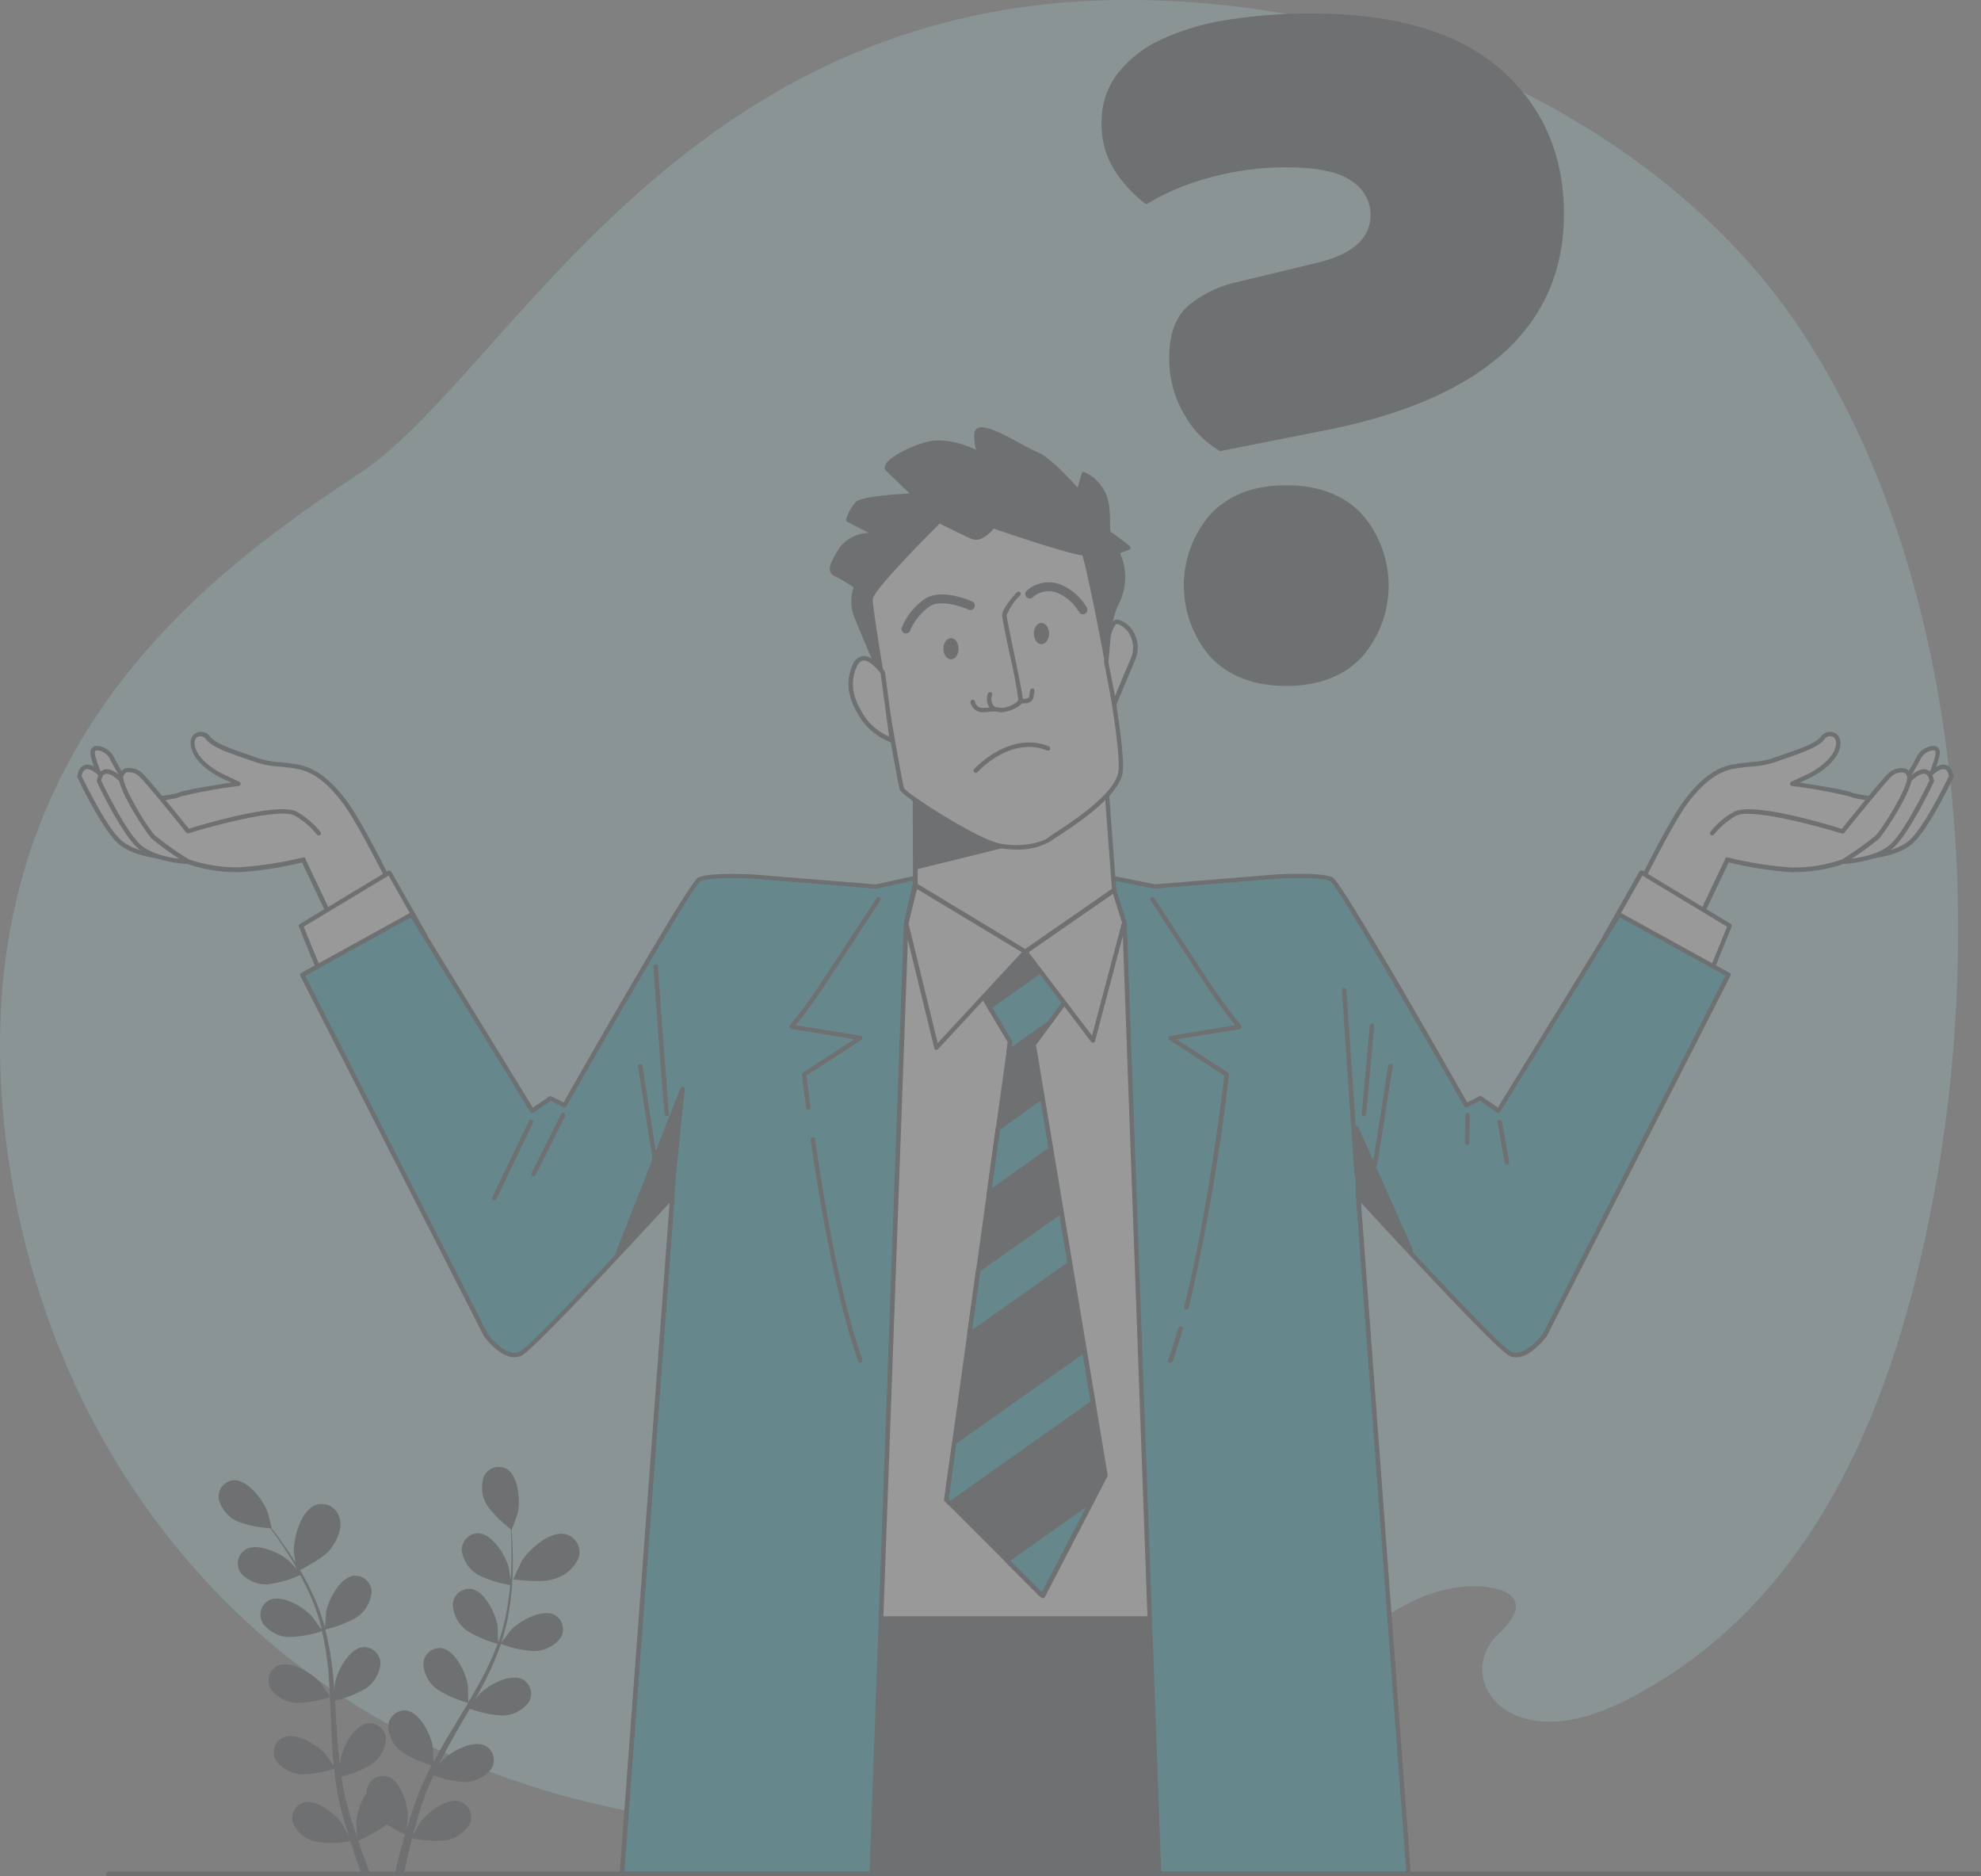 <svg xmlns="http://www.w3.org/2000/svg" width="264.174" height="250.132" viewBox="0 0 264.174 250.132">
  <rect x="0" y="0" width="264.174" height="250.132" fill="#808080" stroke="none"/>
  <g id="Shrug-bro" transform="translate(-26.126 -30.196)" opacity="0.2">
    <g id="freepik--background-simple--inject-4" transform="translate(26.127 30.197)">
      <path id="Path_41590" data-name="Path 41590" d="M268.6,77.891q-1.369-2.285-2.856-4.481C252.515,53.976,230.5,40.683,209.1,34.649a121.542,121.542,0,0,0-28.609-4.379C117.472,27.979,94.32,79.938,74.017,93.344s-51.465,36.3-47.555,84.352c2.975,36.547,23.76,71.5,61.735,87.4a107.606,107.606,0,0,0,13.18,4.552,126.153,126.153,0,0,0,27.83,4.278c28.71,1.279,52.024-5.647,74.826-23.07,5.3-4.052,10.574-8.622,17.452-9.122,5-.363,9.741,1.428,4.516,6.266-6.141,5.677.946,16.845,16.536,9.086,26.045-12.96,36.755-40.926,41.8-69.363C290.532,152.811,287.533,109.41,268.6,77.891Z" transform="translate(-26.127 -30.197)" fill="#01abc1"/>
      <path id="Path_41591" data-name="Path 41591" d="M268.6,77.891q-1.369-2.285-2.856-4.481C252.515,53.976,230.5,40.683,209.1,34.649a121.542,121.542,0,0,0-28.609-4.379C117.472,27.979,94.32,79.938,74.017,93.344s-51.465,36.3-47.555,84.352c2.975,36.547,23.76,71.5,61.735,87.4a107.606,107.606,0,0,0,13.18,4.552,126.153,126.153,0,0,0,27.83,4.278c28.71,1.279,52.024-5.647,74.826-23.07,5.3-4.052,10.574-8.622,17.452-9.122,5-.363,9.741,1.428,4.516,6.266-6.141,5.677.946,16.845,16.536,9.086,26.045-12.96,36.755-40.926,41.8-69.363C290.532,152.811,287.533,109.41,268.6,77.891Z" transform="translate(-26.127 -30.197)" fill="#fff" opacity="0.7"/>
    </g>
    <g id="freepik--Plant--inject-4" transform="translate(55.272 225.775)">
      <path id="Path_41592" data-name="Path 41592" d="M146.38,379.934c-1.571.494-5.23,0-5.23,0s1.053-2.315,1.137-2.452c.988-1.595,3.838-4.094,5.879-3.57a2.487,2.487,0,0,1,1.642,3.314A5.2,5.2,0,0,1,146.38,379.934Z" transform="translate(-101.853 -364.94)" fill="#263238"/>
      <path id="Path_41593" data-name="Path 41593" d="M92.383,376.22c-.036,0-.4-2.505-.4-2.672-.054-1.874.946-5.528,2.928-6.23a2.481,2.481,0,0,1,3.2,1.862c.351,1.44-.476,3.064-1.357,4.165C95.7,374.607,92.383,376.22,92.383,376.22Z" transform="translate(-81.939 -362.249)" fill="#263238"/>
      <path id="Path_41594" data-name="Path 41594" d="M86.189,399.861a14.491,14.491,0,0,0,4.332-.738c.113,1.047.244,2.077.428,3.088.083.434.143.887.25,1.3s.2.833.3,1.244c.232.839.44,1.618.678,2.38.113.4.232.762.351,1.143-.292-.6-.768-1.547-.821-1.63-.9-1.38-3.457-3.517-5.236-3.029a2.184,2.184,0,0,0-1.381,2.939,4.65,4.65,0,0,0,3.07,2.315,14.974,14.974,0,0,0,4.522-.089c.3.928.6,1.833.881,2.672.19.553.375,1.071.553,1.577H95.3c-.238-.6-.482-1.255-.738-1.946s-.559-1.553-.845-2.38a15.979,15.979,0,0,0,3.808-2.16,23.2,23.2,0,0,0,2.457,1.327c-.274.94-.524,1.857-.744,2.713s-.422,1.672-.6,2.446h1.19c.149-.7.309-1.41.488-2.184s.393-1.607.6-2.452a15.07,15.07,0,0,0,4.516.274,4.568,4.568,0,0,0,3.154-2.2,2.184,2.184,0,0,0-1.256-2.975c-1.785-.553-4.4,1.476-5.355,2.82-.059.089-.666,1.19-.964,1.749.131-.512.268-1.018.417-1.547.208-.762.452-1.565.69-2.339l.411-1.19c.131-.417.309-.791.464-1.19.238-.6.512-1.19.785-1.785a14.112,14.112,0,0,0,4.207.881,4.634,4.634,0,0,0,3.451-1.69,2.19,2.19,0,0,0-.785-3.16c-1.66-.815-4.57.8-5.718,1.981-.042.036-.256.309-.512.643.286-.6.6-1.143.875-1.708q1.3-2.41,2.737-4.832l.6-1.012a14.624,14.624,0,0,0,4.326.916,4.566,4.566,0,0,0,3.451-1.69,2.184,2.184,0,0,0-.785-3.154c-1.66-.815-4.57.791-5.718,1.976-.042.042-.3.375-.6.744.494-.887.976-1.785,1.428-2.672a38.982,38.982,0,0,0,2.029-4.76,14.984,14.984,0,0,0,4.445.964,4.607,4.607,0,0,0,3.457-1.69,2.184,2.184,0,0,0-.791-3.154c-1.654-.815-4.57.791-5.718,1.975-.083.083-1.006,1.279-1.321,1.72v-.054a27.894,27.894,0,0,0,1.125-4.945,37.878,37.878,0,0,0,.369-4.51c.048-1.4,0-2.684-.042-3.82-.03-.6-.071-1.19-.113-1.7h.03s.774-2.1.8-2.237c.363-1.607.119-4.927-1.47-5.873a2.184,2.184,0,0,0-3.07,1.065,4.552,4.552,0,0,0,.47,3.814,14.964,14.964,0,0,0,3.148,3.136c.036.547.065,1.131.083,1.785,0,1.137.036,2.416-.042,3.814,0,.369-.054.768-.083,1.154-.089-.66-.22-1.571-.244-1.654-.417-1.595-2.166-4.433-4-4.534a2.184,2.184,0,0,0-2.243,2.38,4.566,4.566,0,0,0,2.178,3.172A15.18,15.18,0,0,0,114,374.619c-.077.857-.179,1.738-.333,2.648a27.879,27.879,0,0,1-1.19,4.867h-.1c0-.595-.054-1.922-.065-2.029-.244-1.636-1.666-4.647-3.487-4.951a2.184,2.184,0,0,0-2.481,2.1,4.622,4.622,0,0,0,1.785,3.392,15.924,15.924,0,0,0,4.195,1.827,38.4,38.4,0,0,1-2.065,4.54c-.6,1.089-1.19,2.172-1.845,3.249,0-.434-.054-2.148-.071-2.273-.238-1.63-1.66-4.641-3.481-4.945a2.19,2.19,0,0,0-2.446,2.089,4.564,4.564,0,0,0,1.815,3.386,15.279,15.279,0,0,0,4.165,1.821c-.292.488-.6.982-.881,1.47-.964,1.595-1.94,3.183-2.85,4.79-.315.553-.6,1.113-.9,1.672,0-.655-.048-1.845-.065-1.946-.238-1.63-1.66-4.641-3.481-4.951a2.19,2.19,0,0,0-2.487,2.1,4.642,4.642,0,0,0,1.785,3.392,14.422,14.422,0,0,0,4.017,1.785c-.482.934-.94,1.868-1.345,2.809-.173.411-.369.821-.506,1.226s-.292.8-.44,1.19c-.268.827-.524,1.595-.756,2.38-.119.393-.22.762-.333,1.148.089-.667.214-1.72.214-1.815,0-1.654-.94-4.844-2.7-5.421a2.184,2.184,0,0,0-2.773,1.7,2.666,2.666,0,0,0-.06.482,8.551,8.551,0,0,0-1.375,4.058c0,.1.1,1.357.161,1.993-.173-.5-.339-1-.506-1.523-.25-.75-.482-1.553-.714-2.333l-.321-1.232c-.119-.416-.184-.833-.274-1.25-.125-.595-.226-1.267-.321-1.91a14.012,14.012,0,0,0,4-1.583,4.615,4.615,0,0,0,1.946-3.314,2.184,2.184,0,0,0-2.38-2.2c-1.833.226-3.374,3.177-3.683,4.8,0,.053-.036.4-.065.815-.077-.631-.155-1.261-.214-1.9-.161-1.821-.268-3.677-.381-5.54,0-.387-.054-.779-.077-1.19a14.35,14.35,0,0,0,4.112-1.618,4.567,4.567,0,0,0,1.952-3.314,2.19,2.19,0,0,0-2.38-2.2c-1.833.232-3.374,3.183-3.683,4.8,0,.06-.042.476-.077.946-.077-1.012-.167-2.023-.286-3.017a39.27,39.27,0,0,0-.94-5.076,15.3,15.3,0,0,0,4.237-1.654,4.582,4.582,0,0,0,1.952-3.314,2.19,2.19,0,0,0-2.38-2.2c-1.833.232-3.374,3.183-3.683,4.8,0,.119-.131,1.624-.155,2.166a.216.216,0,0,0,0-.06,28.023,28.023,0,0,0-1.785-4.76,39.368,39.368,0,0,0-2.184-3.969c-.738-1.19-1.482-2.243-2.148-3.166-.363-.5-.7-.946-1.029-1.357h.036s-.518-2.172-.6-2.3c-.6-1.541-2.618-4.165-4.463-4.088a2.19,2.19,0,0,0-1.981,2.582,4.586,4.586,0,0,0,2.5,2.922A14.771,14.771,0,0,0,82,367.05c.333.44.678.91,1.047,1.44.643.934,1.363,1.993,2.071,3.2.184.321.375.678.565,1.018-.44-.506-1.047-1.19-1.119-1.25-1.226-1.1-4.249-2.505-5.837-1.571a2.19,2.19,0,0,0-.6,3.2,4.586,4.586,0,0,0,3.57,1.446,15.318,15.318,0,0,0,4.3-1.238c.411.756.809,1.541,1.19,2.38a28.178,28.178,0,0,1,1.666,4.76l-.1.042c-.351-.512-1.107-1.577-1.19-1.654-1.1-1.232-3.945-2.975-5.635-2.208a2.19,2.19,0,0,0-.91,3.124,4.555,4.555,0,0,0,3.38,1.827,15.437,15.437,0,0,0,4.5-.791,38.331,38.331,0,0,1,.809,4.957c.119,1.232.19,2.475.25,3.731-.232-.369-1.226-1.785-1.309-1.857-1.1-1.232-3.945-2.975-5.635-2.208a2.19,2.19,0,0,0-.91,3.124,4.555,4.555,0,0,0,3.38,1.827,14.993,14.993,0,0,0,4.481-.785c0,.6.06,1.137.077,1.708.077,1.862.143,3.731.262,5.57.042.643.107,1.267.173,1.9-.369-.542-1.059-1.511-1.131-1.589-1.1-1.232-3.945-2.975-5.635-2.2a2.178,2.178,0,0,0-.91,3.118A4.622,4.622,0,0,0,86.189,399.861Z" transform="translate(-75.108 -358.881)" fill="#263238"/>
    </g>
    <g id="freepik--Symbol--inject-4" transform="translate(173.02 31.994)">
      <path id="Path_41595" data-name="Path 41595" d="M289.051,91.5a12.372,12.372,0,0,1-4.451-4.522,14.013,14.013,0,0,1-2.089-7.735q0-4.308,2.3-6.468a15.034,15.034,0,0,1,6.748-3.273L302.4,66.879q6.962-1.785,6.956-6.676a5.674,5.674,0,0,0-2.571-4.594q-2.57-1.952-8.836-1.946a38.22,38.22,0,0,0-10.711,1.458,31.728,31.728,0,0,0-8.069,3.41,17.2,17.2,0,0,1-4.034-4.385,11.145,11.145,0,0,1-1.672-6.194,10.115,10.115,0,0,1,2.1-6.3,15.4,15.4,0,0,1,5.772-4.451,33.226,33.226,0,0,1,8.765-2.576,69.62,69.62,0,0,1,11.2-.833q16.405-.024,24.843,7.265t8.414,19.13q0,22.26-31.442,28.52Zm-4.594,18.226a12.948,12.948,0,0,1,3.57-9.39q3.57-3.689,9.812-3.689t9.806,3.689a14.133,14.133,0,0,1,0,18.779q-3.57,3.677-9.806,3.689-6.266,0-9.812-3.689A13.08,13.08,0,0,1,284.457,109.727Z" transform="translate(-273.182 -33.449)" fill="#263238"/>
      <path id="Path_41596" data-name="Path 41596" d="M297.625,122.873c-4.237,0-7.61-1.273-10.026-3.778a14.5,14.5,0,0,1,0-19.2c2.41-2.505,5.79-3.778,10.026-3.778s7.611,1.273,10.02,3.778a14.5,14.5,0,0,1,0,19.2C305.236,121.594,301.862,122.873,297.625,122.873Zm0-26.181c-4.07,0-7.3,1.19-9.6,3.57a12.751,12.751,0,0,0-3.463,9.181,12.887,12.887,0,0,0,3.463,9.187c2.273,2.392,5.528,3.57,9.6,3.57s7.3-1.19,9.592-3.57a12.756,12.756,0,0,0,3.463-9.187,12.56,12.56,0,0,0-3.463-9.116c-2.3-2.38-5.522-3.612-9.592-3.612Zm-8.765-5.147a.315.315,0,0,1-.143-.036,12.676,12.676,0,0,1-4.564-4.623,14.424,14.424,0,0,1-2.13-7.878c0-2.945.8-5.195,2.38-6.688a15.213,15.213,0,0,1,6.885-3.338l10.865-2.624c4.522-1.19,6.724-3.267,6.724-6.385a5.4,5.4,0,0,0-2.452-4.356c-1.63-1.232-4.57-1.886-8.658-1.886a38.082,38.082,0,0,0-10.627,1.446,31.739,31.739,0,0,0-7.991,3.374.315.315,0,0,1-.345,0,17.68,17.68,0,0,1-4.1-4.457A11.455,11.455,0,0,1,273,47.726a10.431,10.431,0,0,1,2.148-6.51,15.726,15.726,0,0,1,5.867-4.558,33.589,33.589,0,0,1,8.842-2.6,70.262,70.262,0,0,1,11.246-.839c10.966,0,19.386,2.481,25.033,7.378s8.515,11.419,8.515,19.356c0,14.929-10.657,24.623-31.68,28.812l-14.055,2.779Zm8.926-38.433c4.219,0,7.253.672,9.015,2.005a6,6,0,0,1,2.69,4.832c0,3.38-2.41,5.724-7.176,6.962l-10.871,2.672a14.667,14.667,0,0,0-6.617,3.2c-1.482,1.41-2.2,3.475-2.2,6.254a13.8,13.8,0,0,0,2.041,7.563,12.26,12.26,0,0,0,4.248,4.368L302.861,88.2c20.7-4.124,31.2-13.62,31.2-28.228,0-7.735-2.8-14.12-8.331-18.91s-13.823-7.23-24.64-7.23a69.074,69.074,0,0,0-11.151.833,33.073,33.073,0,0,0-8.688,2.547,15.144,15.144,0,0,0-5.659,4.368,9.824,9.824,0,0,0-2,6.147,10.859,10.859,0,0,0,1.624,6.028,16.941,16.941,0,0,0,3.8,4.165,32.675,32.675,0,0,1,7.968-3.332,38.593,38.593,0,0,1,10.776-1.452Z" transform="translate(-272.991 -33.218)" fill="#263238"/>
    </g>
    <g id="freepik--Character--inject-4" transform="translate(36.431 87.166)">
      <path id="Path_41597" data-name="Path 41597" d="M217.09,289.92l1.178,95.289h46.609L261.045,291.1Z" transform="translate(-113.765 -192.345)" fill="#263238"/>
      <path id="Path_41598" data-name="Path 41598" d="M264.667,385.3H218.058a.3.3,0,0,1-.3-.3l-1.19-95.289a.327.327,0,0,1,.089-.214.292.292,0,0,1,.22-.083l43.955,1.19a.3.3,0,0,1,.292.286l3.838,94.075a.274.274,0,0,1-.083.214A.285.285,0,0,1,264.667,385.3Zm-46.317-.6h46.008l-3.808-93.522L217.177,290Z" transform="translate(-113.554 -192.142)" fill="#263238"/>
      <path id="Path_41599" data-name="Path 41599" d="M217.09,232.71,218.268,328h46.609l-3.832-94.111Z" transform="translate(-113.765 -169.177)" fill="#fff"/>
      <path id="Path_41600" data-name="Path 41600" d="M264.667,328.094H218.058a.3.3,0,0,1-.3-.3l-1.19-95.283a.3.3,0,0,1,.089-.214.274.274,0,0,1,.22-.089l43.955,1.19a.292.292,0,0,1,.292.28l3.832,94.111a.285.285,0,0,1-.083.22.3.3,0,0,1-.208.083Zm-46.317-.6h46.008l-3.808-93.522-43.372-1.19Z" transform="translate(-113.554 -168.974)" fill="#263238"/>
      <path id="Path_41601" data-name="Path 41601" d="M241.866,245.392l4.855,8.092-8.491,61.074,12.805,12.811,8.36-16.042-9.574-57.439,4.856-6.6-5.391-8.634Z" transform="translate(-122.326 -171.583)" fill="#263238"/>
      <path id="Path_41602" data-name="Path 41602" d="M250.831,327.467a.279.279,0,0,1-.208-.089l-12.811-12.805a.309.309,0,0,1-.083-.256l8.491-60.973-4.8-8a.292.292,0,0,1,.054-.375l7.414-6.742a.321.321,0,0,1,.244-.071.292.292,0,0,1,.208.137l5.391,8.628a.3.3,0,0,1,0,.333l-4.76,6.5,9.55,57.314a.3.3,0,0,1-.03.19l-8.33,16.066a.3.3,0,0,1-.22.155Zm-12.5-13.21,12.412,12.412,8.128-15.6-9.556-57.338a.309.309,0,0,1,.054-.226l4.76-6.444-5.1-8.152-6.98,6.337,4.76,7.878a.327.327,0,0,1,.042.2Z" transform="translate(-122.121 -171.383)" fill="#263238"/>
      <path id="Path_41603" data-name="Path 41603" d="M250.617,256.525l-.184,1.339,5.415-3.832,2.725-3.707-2.6-4.165-8.122,5.748Z" transform="translate(-126.222 -174.624)" fill="#01abc1"/>
      <path id="Path_41604" data-name="Path 41604" d="M250.227,257.961a.31.31,0,0,1-.3-.339l.173-1.238-2.713-4.522a.292.292,0,0,1,.083-.4l8.122-5.742a.315.315,0,0,1,.232-.053.3.3,0,0,1,.19.137l2.6,4.165a.3.3,0,0,1,0,.333L255.9,254.01a.358.358,0,0,1-.071.065l-5.415,3.832A.316.316,0,0,1,250.227,257.961Zm-2.19-6.147,2.63,4.379a.327.327,0,0,1,.042.2l-.1.655,4.82-3.4,2.577-3.511-2.327-3.719Z" transform="translate(-126.016 -174.423)" fill="#263238"/>
      <path id="Path_41605" data-name="Path 41605" d="M247.78,288.843l8.241-5.831-1.16-6.962-5.885,4.159Z" transform="translate(-126.193 -186.728)" fill="#01abc1"/>
      <path id="Path_41606" data-name="Path 41606" d="M247.576,288.888a.285.285,0,0,1-.155-.042.3.3,0,0,1-.143-.292l1.19-8.634a.3.3,0,0,1,.125-.2l5.879-4.165a.292.292,0,0,1,.286-.03.3.3,0,0,1,.178.226l1.16,6.962a.3.3,0,0,1-.119.292l-8.229,5.885A.309.309,0,0,1,247.576,288.888Zm1.476-8.753-1.089,7.819,7.527-5.355-1.047-6.307Z" transform="translate(-125.99 -186.505)" fill="#263238"/>
      <path id="Path_41607" data-name="Path 41607" d="M256.773,378.593l6.421-12.323-11.383,8.057,4.558,4.558Z" transform="translate(-127.825 -223.264)" fill="#01abc1"/>
      <path id="Path_41608" data-name="Path 41608" d="M256.165,379.007a.3.3,0,0,1-.214-.089l-4.552-4.558a.293.293,0,0,1,.036-.452l11.383-8.051a.3.3,0,0,1,.369,0,.292.292,0,0,1,.065.357l-6.414,12.323a.327.327,0,0,1-.1.107l-.4.286A.275.275,0,0,1,256.165,379.007Zm.4-.6Zm-4.5-4.231,4.13,4.129.143-.1,5.819-11.163Z" transform="translate(-127.622 -223.071)" fill="#263238"/>
      <path id="Path_41609" data-name="Path 41609" d="M255.61,301.63l-11.044,7.813-1.2,8.628,13.4-9.479Z" transform="translate(-124.407 -197.087)" fill="#01abc1"/>
      <path id="Path_41610" data-name="Path 41610" d="M243.165,318.167a.285.285,0,0,1-.155-.042.3.3,0,0,1-.143-.3l1.19-8.628a.31.31,0,0,1,.119-.2l11.044-7.807a.3.3,0,0,1,.47.19l1.154,6.962a.28.28,0,0,1-.119.292l-13.4,9.479a.309.309,0,0,1-.161.054Zm1.476-8.783-1.1,7.849,12.692-8.979-1.053-6.307Z" transform="translate(-124.203 -196.886)" fill="#263238"/>
      <path id="Path_41611" data-name="Path 41611" d="M256.617,332.76,239.3,345.012l-1.065,7.658.512.512,19.035-13.46Z" transform="translate(-122.326 -209.694)" fill="#01abc1"/>
      <path id="Path_41612" data-name="Path 41612" d="M238.537,353.277a.3.3,0,0,1-.214-.083l-.512-.512a.309.309,0,0,1-.083-.256l1.065-7.658a.321.321,0,0,1,.125-.2l17.321-12.252a.3.3,0,0,1,.464.2l1.16,6.962a.316.316,0,0,1-.119.292L238.7,353.223a.308.308,0,0,1-.167.054Zm-.2-.91.226.226,18.678-13.21-1.047-6.307-16.834,11.9Z" transform="translate(-122.121 -209.492)" fill="#263238"/>
      <path id="Path_41613" data-name="Path 41613" d="M245.071,237.384,233.206,250.2l-4.046-16.584,1.267-5.082Z" transform="translate(-118.653 -167.484)" fill="#fff"/>
      <path id="Path_41614" data-name="Path 41614" d="M233.046,250.293h-.077a.3.3,0,0,1-.214-.214l-4.04-16.584a.292.292,0,0,1,0-.143l1.267-5.082a.309.309,0,0,1,.173-.2.3.3,0,0,1,.268,0l14.62,8.872a.3.3,0,0,1,.143.214.3.3,0,0,1-.077.244L233.242,250.21A.31.31,0,0,1,233.046,250.293Zm-3.737-16.881,3.9,15.977,11.24-12.139-13.983-8.455Z" transform="translate(-118.469 -167.285)" fill="#263238"/>
      <path id="Path_41615" data-name="Path 41615" d="M255.9,237.813l9.033,11.865,4.314-16.31-1.482-3.778Z" transform="translate(-129.482 -167.914)" fill="#fff"/>
      <path id="Path_41616" data-name="Path 41616" d="M264.73,249.753a.316.316,0,0,1-.238-.113l-9.033-11.9a.274.274,0,0,1-.054-.226.286.286,0,0,1,.125-.2l11.859-8.223a.315.315,0,0,1,.262-.042.334.334,0,0,1,.19.179L269.324,233a.328.328,0,0,1,0,.184L265.01,249.5a.286.286,0,0,1-.232.214Zm-8.6-12.091L264.6,248.8l4.135-15.614-1.309-3.332Z" transform="translate(-129.279 -167.691)" fill="#263238"/>
      <path id="Path_41617" data-name="Path 41617" d="M89.626,214.656s-4.046-8.235-6.069-10.931S79.5,199.4,77.214,199s-3.915-.268-5.671-.946-5.266-1.618-6.206-2.832-2.7-.4-1.892,1.618,3.648,3.374,3.648,3.374l2.291,1.077s-7.42,1.083-7.962,1.488-7.021.946-7.021.946,2.838,4.992,6.885,7.289,16.738.4,16.738.4L81.8,219.38Z" transform="translate(-47.881 -153.765)" fill="#fff"/>
      <path id="Path_41618" data-name="Path 41618" d="M81.615,219.482h-.089a.3.3,0,0,1-.179-.161l-3.689-7.735c-1.785.25-12.859,1.708-16.7-.47-4.076-2.35-6.879-7.236-6.98-7.444a.3.3,0,0,1,0-.286.291.291,0,0,1,.238-.155,46.047,46.047,0,0,0,6.873-.887c.47-.357,4.76-1.047,7.14-1.4l-1.4-.66c-.119-.054-2.975-1.422-3.79-3.529-.518-1.3-.071-2.118.47-2.428a1.5,1.5,0,0,1,1.928.512c.678.875,2.975,1.666,4.677,2.243.524.179,1.012.345,1.4.494a12,12,0,0,0,3.219.655c.726.071,1.482.149,2.344.3,2.285.4,4.356,1.94,6.545,4.838,2.017,2.69,5.95,10.639,6.1,10.978a.3.3,0,0,1-.113.387l-7.825,4.725A.351.351,0,0,1,81.615,219.482Zm-3.778-8.557a.292.292,0,0,1,.268.167l3.636,7.664,7.343-4.409c-.69-1.386-4.165-8.253-5.95-10.639-2.083-2.773-4.034-4.237-6.159-4.611-.845-.149-1.589-.22-2.3-.292a12.685,12.685,0,0,1-3.439-.666c-.387-.149-.863-.315-1.38-.488-1.857-.637-4.165-1.428-4.957-2.44a.922.922,0,0,0-1.16-.369c-.339.2-.6.75-.214,1.69.756,1.9,3.463,3.207,3.493,3.219l2.291,1.077a.309.309,0,0,1,.173.315.3.3,0,0,1-.256.25,66.859,66.859,0,0,0-7.831,1.428c-.512.387-4.76.8-6.688.964.768,1.19,3.261,4.921,6.545,6.771,3.915,2.219,16.417.387,16.542.369Z" transform="translate(-47.695 -153.569)" fill="#263238"/>
      <path id="Path_41619" data-name="Path 41619" d="M48.8,203.673s-2.083-4.433-1.91-5.391,2-.345,2.606.958,2.7,4.433,2.7,4.433Z" transform="translate(-44.837 -155.046)" fill="#fff"/>
      <path id="Path_41620" data-name="Path 41620" d="M51.994,203.774H48.6a.3.3,0,0,1-.268-.173c-.357-.756-2.118-4.57-1.934-5.57a.827.827,0,0,1,.756-.7,2.707,2.707,0,0,1,2.416,1.589c.6,1.273,2.648,4.368,2.672,4.4a.3.3,0,0,1-.25.464Zm-3.2-.6h2.648a46.156,46.156,0,0,1-2.41-4.01,2.13,2.13,0,0,0-1.785-1.25.228.228,0,0,0-.25.22C46.877,198.746,48.007,201.477,48.793,203.179Z" transform="translate(-44.636 -154.85)" fill="#263238"/>
      <path id="Path_41621" data-name="Path 41621" d="M43.9,203.267s3.237,6.885,5.4,8.771,6.48,2.029,6.48,2.029-5.129-5.4-6.206-7.426S44.555,199.756,43.9,203.267Z" transform="translate(-43.629 -156.752)" fill="#fff"/>
      <path id="Path_41622" data-name="Path 41622" d="M55.592,214.162h0c-.179,0-4.451-.161-6.664-2.1s-5.355-8.586-5.468-8.872a.268.268,0,0,1,0-.179c.167-.887.553-1.38,1.142-1.47,1.678-.256,4.278,3.255,5.082,4.76,1.047,1.964,6.111,7.3,6.159,7.355a.3.3,0,0,1-.214.506ZM44.025,203.029c.387.809,3.326,6.873,5.284,8.586,1.523,1.333,4.231,1.785,5.54,1.892-1.345-1.44-4.838-5.26-5.73-6.926s-3.279-4.635-4.463-4.451C44.37,202.178,44.15,202.475,44.025,203.029Z" transform="translate(-43.444 -156.549)" fill="#263238"/>
      <path id="Path_41623" data-name="Path 41623" d="M48.28,204.288s3.237,6.885,5.4,8.777,6.48,2.023,6.48,2.023-5.129-5.4-6.206-7.426S48.952,200.784,48.28,204.288Z" transform="translate(-45.403 -157.166)" fill="#fff"/>
      <path id="Path_41624" data-name="Path 41624" d="M59.972,215.185h0c-.179,0-4.445-.161-6.664-2.1s-5.355-8.586-5.468-8.866a.286.286,0,0,1,0-.184q.256-1.327,1.142-1.464c1.684-.262,4.278,3.249,5.082,4.76,1.047,1.964,6.111,7.3,6.159,7.361a.292.292,0,0,1,.06.321A.3.3,0,0,1,59.972,215.185ZM48.4,204.052c.387.809,3.326,6.873,5.284,8.586,1.529,1.333,4.231,1.785,5.546,1.892-1.351-1.44-4.844-5.254-5.73-6.926s-3.285-4.623-4.469-4.445C48.738,203.2,48.524,203.5,48.4,204.052Z" transform="translate(-45.218 -156.966)" fill="#263238"/>
      <path id="Path_41625" data-name="Path 41625" d="M79.575,211.175a10.109,10.109,0,0,0-2.975-2.565c-2.3-1.482-14.441,2.291-14.441,2.291s-5.534-6.879-6.343-7.557-2.3-1.077-2.565.274,3.374,7.14,4.32,8.1a42.934,42.934,0,0,0,4.588,3.237,19.893,19.893,0,0,0,6.885,1.077,50.721,50.721,0,0,0,8.5-1.345" transform="translate(-47.41 -157.032)" fill="#fff"/>
      <path id="Path_41626" data-name="Path 41626" d="M68.286,216.157a20.3,20.3,0,0,1-6.414-1.107l-.036-.03a43.678,43.678,0,0,1-4.635-3.279c-.839-.839-4.719-6.8-4.4-8.366a1.291,1.291,0,0,1,.833-1.053,2.517,2.517,0,0,1,2.214.6c.762.637,5.409,6.385,6.26,7.444,1.922-.6,12.246-3.659,14.5-2.2a11.01,11.01,0,0,1,3.058,2.654.292.292,0,0,1-.1.411.286.286,0,0,1-.4-.1h0a10.36,10.36,0,0,0-2.9-2.475c-1.785-1.16-10.853,1.285-14.192,2.327a.3.3,0,0,1-.321-.1c-1.9-2.38-5.677-7-6.3-7.515a1.964,1.964,0,0,0-1.636-.512.726.726,0,0,0-.446.6c-.226,1.119,3.207,6.8,4.237,7.825a42.284,42.284,0,0,0,4.51,3.183,20.076,20.076,0,0,0,6.742,1.047,51.055,51.055,0,0,0,8.455-1.3.306.306,0,1,1,.143.6,51.3,51.3,0,0,1-8.563,1.357C68.673,216.157,68.477,216.157,68.286,216.157Z" transform="translate(-47.225 -156.849)" fill="#263238"/>
      <path id="Path_41627" data-name="Path 41627" d="M110.2,234.288l-4.861-8.6-11.776,7.1,2.987,7.3Z" transform="translate(-63.739 -166.334)" fill="#fff"/>
      <path id="Path_41628" data-name="Path 41628" d="M96.355,240.213a.385.385,0,0,1-.113,0,.3.3,0,0,1-.161-.161l-2.975-7.3a.3.3,0,0,1,.125-.369l11.776-7.1a.292.292,0,0,1,.232,0,.31.31,0,0,1,.184.137l4.867,8.551a.3.3,0,0,1,0,.238.292.292,0,0,1-.167.179l-13.65,5.8A.386.386,0,0,1,96.355,240.213Zm-2.618-7.468,2.779,6.777,13.091-5.552-4.546-8.045Z" transform="translate(-63.547 -166.16)" fill="#263238"/>
      <path id="Path_41629" data-name="Path 41629" d="M174.372,232.782l-4.588,126.742H136.5l6.73-90.314s-18.137,19.821-20.2,20.939-4.671-2.428-4.671-2.428l-24.5-48.061,14.584-8.039L124.52,257.8l2.428-1.684,1.868.934s16.661-29.353,17.952-30.1,7.48-.375,7.48-.375l16.066,1.309,5.445-1.19Z" transform="translate(-63.865 -166.655)" fill="#01abc1"/>
      <path id="Path_41630" data-name="Path 41630" d="M169.581,359.631H136.3a.3.3,0,0,1-.22-.1.315.315,0,0,1-.089-.238l6.664-89.457c-3.166,3.451-17.8,19.339-19.69,20.368-2.255,1.232-4.945-2.38-5.058-2.517L93.4,239.613a.3.3,0,0,1,.125-.4l14.584-8.039a.3.3,0,0,1,.4.1l15.911,25.914,2.178-1.505a.3.3,0,0,1,.3,0l1.618.809c2.255-3.975,16.613-29.222,17.922-29.966s7-.452,7.646-.417l16.066,1.309,5.4-1.19a.292.292,0,0,1,.274.077.3.3,0,0,1,.077.28l-1.4,6.051-4.582,126.7a.3.3,0,0,1-.327.292Zm-32.959-.6h32.691l4.576-126.451a.259.259,0,0,1,0-.06l1.3-5.623-4.98,1.083h-.089l-16.066-1.309c-1.684-.1-6.3-.244-7.307.333-1,.678-11.216,18.309-17.851,30a.3.3,0,0,1-.393.119l-1.714-.857-2.285,1.583a.292.292,0,0,1-.232.048.3.3,0,0,1-.19-.137L108.144,231.83l-14.079,7.765,24.361,47.8h0s2.463,3.291,4.266,2.3c1.595-.869,13.858-14.037,20.118-20.88a.3.3,0,0,1,.339-.071.3.3,0,0,1,.178.3Z" transform="translate(-63.662 -166.47)" fill="#263238"/>
      <path id="Path_41631" data-name="Path 41631" d="M172.037,285.7l1.16-11.544-8.658,22.016,7.313-7.664Z" transform="translate(-92.484 -185.963)" fill="#263238"/>
      <path id="Path_41632" data-name="Path 41632" d="M164.336,296.271a.3.3,0,0,1-.28-.4l8.664-22.016a.3.3,0,0,1,.345-.185.3.3,0,0,1,.226.321l-1.19,11.544-.184,2.8a.3.3,0,0,1-.083.184l-7.283,7.664A.286.286,0,0,1,164.336,296.271Zm8.146-20.231-7.313,18.648,6.188-6.492.179-2.7h0Zm-.833,12.24Z" transform="translate(-92.28 -185.76)" fill="#263238"/>
      <path id="Path_41633" data-name="Path 41633" d="M174.351,266.485a.3.3,0,0,1-.292-.256c-.19-1.3-1.446-18.9-1.5-19.636a.3.3,0,1,1,.6-.042c0,.184,1.309,18.327,1.494,19.636a.3.3,0,0,1-.256.333Z" transform="translate(-95.731 -174.67)" fill="#263238"/>
      <path id="Path_41634" data-name="Path 41634" d="M171.457,282.237a.3.3,0,0,1-.3-.25L169.107,268.9a.291.291,0,0,1,.244-.339.3.3,0,0,1,.345.25l2.053,13.091a.291.291,0,0,1-.244.339Z" transform="translate(-94.332 -183.693)" fill="#263238"/>
      <path id="Path_41635" data-name="Path 41635" d="M136.719,291.81a.262.262,0,0,1-.131,0,.3.3,0,0,1-.137-.393l4.861-10.116a.3.3,0,1,1,.535.256l-4.861,10.116a.285.285,0,0,1-.268.137Z" transform="translate(-81.097 -188.779)" fill="#263238"/>
      <path id="Path_41636" data-name="Path 41636" d="M145.518,288a.322.322,0,0,1-.131-.03.3.3,0,0,1-.137-.4l3.927-7.854a.292.292,0,0,1,.4-.131.3.3,0,0,1,.137.4l-3.927,7.848A.3.3,0,0,1,145.518,288Z" transform="translate(-84.661 -188.147)" fill="#263238"/>
      <path id="Path_41637" data-name="Path 41637" d="M214.423,315.079a.286.286,0,0,1-.28-.2c-2.874-8.039-5.04-20.493-6.355-29.532a.3.3,0,0,1,.25-.333.3.3,0,0,1,.339.25c1.309,9.009,3.469,21.421,6.325,29.419a.291.291,0,0,1-.184.375A.267.267,0,0,1,214.423,315.079Z" transform="translate(-109.997 -190.359)" fill="#263238"/>
      <path id="Path_41638" data-name="Path 41638" d="M205.575,259.567a.3.3,0,0,1-.3-.256c-.357-2.713-.553-4.433-.553-4.445a.3.3,0,0,1,.137-.286l6.831-4.445-8.4-1.369a.292.292,0,0,1-.232-.19.3.3,0,0,1,.054-.3s1.88-2.261,3.719-5.022,7.789-11.9,7.848-11.96a.3.3,0,0,1,.417-.089.3.3,0,0,1,.083.411c-.059.1-6,9.2-7.854,11.972-1.4,2.094-2.809,3.9-3.433,4.671l8.646,1.416a.3.3,0,0,1,.244.232.3.3,0,0,1-.131.309l-7.325,4.76c.06.506.238,2.053.53,4.254a.3.3,0,0,1-.256.333Z" transform="translate(-108.075 -168.55)" fill="#263238"/>
      <path id="Path_41639" data-name="Path 41639" d="M393.73,214.656s4.046-8.235,6.075-10.931,4.046-4.32,6.343-4.725,3.909-.268,5.665-.946,5.266-1.618,6.212-2.832,2.7-.4,1.886,1.618-3.642,3.374-3.642,3.374l-2.3,1.077s7.426,1.083,7.962,1.488,7.021.946,7.021.946-2.838,4.992-6.885,7.289-16.732.4-16.732.4l-3.779,7.962Z" transform="translate(-185.298 -153.765)" fill="#fff"/>
      <path id="Path_41640" data-name="Path 41640" d="M401.353,219.481a.328.328,0,0,1-.149-.042l-7.831-4.725a.3.3,0,0,1-.113-.387c.167-.339,4.088-8.289,6.1-10.978,2.172-2.9,4.249-4.439,6.545-4.838.863-.155,1.618-.232,2.344-.3a11.962,11.962,0,0,0,3.267-.631c.4-.149.881-.315,1.4-.494,1.69-.6,4-1.369,4.677-2.243a1.494,1.494,0,0,1,1.928-.512c.541.309.994,1.131.476,2.428-.845,2.106-3.677,3.475-3.8,3.529l-1.4.66c2.333.351,6.647,1.041,7.14,1.4a45.79,45.79,0,0,0,6.867.887.292.292,0,0,1,.232.44c-.113.208-2.922,5.093-6.992,7.4-3.844,2.178-14.947.72-16.709.47l-3.683,7.735a.31.31,0,0,1-.184.161Zm-7.438-5.135,7.313,4.409,3.636-7.664a.3.3,0,0,1,.315-.167c.125,0,12.633,1.851,16.542-.369,3.267-1.851,5.766-5.552,6.545-6.771-1.91-.167-6.177-.6-6.694-.964a64.814,64.814,0,0,0-7.825-1.428.292.292,0,0,1-.25-.25.3.3,0,0,1,.167-.315l2.291-1.077c.03,0,2.743-1.327,3.5-3.219.375-.94.119-1.494-.214-1.69a.928.928,0,0,0-1.19.369c-.785,1.012-3.1,1.785-4.957,2.44-.512.173-.988.339-1.381.488a12.688,12.688,0,0,1-3.421.666c-.714.071-1.458.143-2.3.292-2.118.375-4.076,1.839-6.153,4.611C398.05,206.093,394.6,212.959,393.915,214.346Z" transform="translate(-185.096 -153.568)" fill="#263238"/>
      <path id="Path_41641" data-name="Path 41641" d="M454.912,203.673s2.083-4.433,1.91-5.391-2-.345-2.606.958-2.7,4.433-2.7,4.433Z" transform="translate(-208.701 -155.046)" fill="#fff"/>
      <path id="Path_41642" data-name="Path 41642" d="M454.7,203.774h-3.392a.309.309,0,0,1-.262-.161.28.28,0,0,1,0-.3s2.077-3.124,2.672-4.4a2.69,2.69,0,0,1,2.38-1.583.827.827,0,0,1,.756.7c.184,1-1.577,4.814-1.934,5.57a.3.3,0,0,1-.22.173Zm-2.838-.6h2.648c.791-1.7,1.916-4.433,1.785-5.04,0-.1-.059-.2-.25-.22a2.136,2.136,0,0,0-1.785,1.25A46.152,46.152,0,0,1,451.865,203.179Z" transform="translate(-208.492 -154.85)" fill="#263238"/>
      <path id="Path_41643" data-name="Path 41643" d="M455.347,203.267s-3.237,6.885-5.4,8.771-6.48,2.029-6.48,2.029,5.129-5.4,6.212-7.426S454.674,199.756,455.347,203.267Z" transform="translate(-205.441 -156.752)" fill="#fff"/>
      <path id="Path_41644" data-name="Path 41644" d="M443.27,214.161a.3.3,0,0,1-.268-.179.3.3,0,0,1,.054-.327c.054-.054,5.117-5.391,6.164-7.355.8-1.505,3.4-5.022,5.082-4.76.6.089.97.6,1.137,1.47a.3.3,0,0,1,0,.179c-.137.286-3.291,6.962-5.474,8.872s-6.486,2.095-6.664,2.1Zm10.836-12.038c-1.19,0-3.517,2.874-4.362,4.457s-4.385,5.486-5.73,6.926c1.309-.131,4.016-.559,5.54-1.892,1.958-1.714,4.9-7.777,5.284-8.586-.119-.553-.333-.851-.625-.9Z" transform="translate(-205.241 -156.549)" fill="#263238"/>
      <path id="Path_41645" data-name="Path 41645" d="M450.967,204.288s-3.237,6.885-5.4,8.777-6.48,2.023-6.48,2.023,5.129-5.4,6.212-7.426S450.294,200.784,450.967,204.288Z" transform="translate(-203.667 -157.166)" fill="#fff"/>
      <path id="Path_41646" data-name="Path 41646" d="M438.888,215.182a.3.3,0,0,1-.268-.178.28.28,0,0,1,.054-.321c.054-.06,5.111-5.4,6.159-7.361.8-1.505,3.392-5.016,5.082-4.76.6.089.976.6,1.143,1.464a.286.286,0,0,1,0,.184c-.131.28-3.291,6.962-5.468,8.866s-6.486,2.095-6.664,2.1Zm10.836-12.038c-1.22,0-3.523,2.874-4.362,4.457-.893,1.672-4.385,5.486-5.73,6.926,1.309-.131,4.017-.559,5.54-1.892,1.958-1.714,4.9-7.777,5.284-8.586-.119-.547-.333-.851-.631-.893Z" transform="translate(-203.465 -156.962)" fill="#263238"/>
      <path id="Path_41647" data-name="Path 41647" d="M409.83,211.175a10.108,10.108,0,0,1,2.975-2.565c2.3-1.482,14.441,2.291,14.441,2.291s5.534-6.879,6.343-7.557,2.3-1.077,2.565.274-3.374,7.14-4.32,8.1a42.931,42.931,0,0,1-4.588,3.237,19.892,19.892,0,0,1-6.884,1.077,50.576,50.576,0,0,1-8.5-1.345" transform="translate(-191.818 -157.032)" fill="#fff"/>
      <path id="Path_41648" data-name="Path 41648" d="M420.734,216.178h-.6a51.168,51.168,0,0,1-8.563-1.357.306.306,0,1,1,.143-.6,50.8,50.8,0,0,0,8.438,1.339,19.88,19.88,0,0,0,6.742-1.047,44.453,44.453,0,0,0,4.51-3.183c1.029-1.029,4.463-6.706,4.237-7.825a.714.714,0,0,0-.446-.6,1.97,1.97,0,0,0-1.636.512c-.6.518-4.391,5.141-6.3,7.515a.3.3,0,0,1-.321.1c-3.338-1.035-12.4-3.481-14.192-2.327a10.131,10.131,0,0,0-2.874,2.469.3.3,0,0,1-.506-.315,9.972,9.972,0,0,1,3.058-2.654c2.321-1.505,12.573,1.607,14.5,2.2.851-1.059,5.492-6.807,6.254-7.444a2.541,2.541,0,0,1,2.214-.6,1.279,1.279,0,0,1,.833,1.053c.315,1.565-3.57,7.527-4.4,8.366a44.247,44.247,0,0,1-4.641,3.279l-.054.03a20.231,20.231,0,0,1-6.4,1.077Z" transform="translate(-191.613 -156.87)" fill="#263238"/>
      <path id="Path_41649" data-name="Path 41649" d="M385.81,234.288l4.861-8.6,11.782,7.1-2.993,7.3Z" transform="translate(-182.091 -166.334)" fill="#fff"/>
      <path id="Path_41650" data-name="Path 41650" d="M399.252,240.193a.421.421,0,0,1-.119,0l-13.65-5.8a.268.268,0,0,1-.161-.178.28.28,0,0,1,0-.238l4.861-8.6a.309.309,0,0,1,.184-.137.291.291,0,0,1,.232,0l11.776,7.111a.3.3,0,0,1,.119.369l-2.975,7.3a.3.3,0,0,1-.161.161A.387.387,0,0,1,399.252,240.193Zm-13.228-6.242,13.091,5.552,2.779-6.777-11.306-6.819Z" transform="translate(-181.882 -166.14)" fill="#263238"/>
      <path id="Path_41651" data-name="Path 41651" d="M276.9,232.782l4.588,126.742h33.286l-6.736-90.32s18.137,19.821,20.2,20.939,4.677-2.428,4.677-2.428L357.4,239.661l-14.554-8.039L326.78,257.8l-2.434-1.684-1.868.934s-16.661-29.353-17.952-30.1-7.48-.375-7.48-.375l-16.066,1.309-5.95-1.19Z" transform="translate(-137.229 -166.655)" fill="#01abc1"/>
      <path id="Path_41652" data-name="Path 41652" d="M314.52,359.616H281.234a.3.3,0,0,1-.3-.292L276.349,232.63l-1.928-6.04a.3.3,0,0,1,.065-.292.3.3,0,0,1,.28-.1l5.95,1.19,16.036-1.309c.649-.036,6.307-.357,7.652.417s15.667,25.991,17.922,29.966l1.619-.809a.31.31,0,0,1,.3,0l2.172,1.505,15.917-25.914a.3.3,0,0,1,.393-.1l14.584,8.039a.3.3,0,0,1,.125.4l-24.5,48.055c-.137.19-2.82,3.79-5.082,2.553-1.886-1.029-16.518-16.917-19.69-20.368l6.647,89.457a.3.3,0,0,1-.083.226.285.285,0,0,1-.214.107Zm-33-.6H314.2l-6.712-89.993a.3.3,0,0,1,.184-.3.286.286,0,0,1,.333.071c6.266,6.843,18.523,20.011,20.118,20.862,1.785.988,4.266-2.309,4.3-2.344l24.337-47.757L342.671,231.8l-15.935,25.938a.286.286,0,0,1-.19.137.291.291,0,0,1-.232-.048l-2.285-1.583-1.714.857a.292.292,0,0,1-.387-.119c-6.629-11.686-16.845-29.317-17.851-30-1.006-.6-5.617-.434-7.313-.333L280.7,227.959h-.083l-5.474-1.083,1.785,5.605a.3.3,0,0,1,0,.077Z" transform="translate(-136.977 -166.455)" fill="#263238"/>
      <path id="Path_41653" data-name="Path 41653" d="M330.346,292.072l-.226-9.122,7.218,16.244Z" transform="translate(-159.538 -189.523)" fill="#263238"/>
      <path id="Path_41654" data-name="Path 41654" d="M337.135,299.3a.279.279,0,0,1-.208-.089l-6.992-7.14a.316.316,0,0,1-.089-.2l-.226-9.08a.3.3,0,0,1,.232-.3.291.291,0,0,1,.339.167l7.218,16.244a.291.291,0,0,1-.107.363A.279.279,0,0,1,337.135,299.3Zm-6.694-7.545,5.754,5.867-5.95-13.376Z" transform="translate(-159.336 -189.334)" fill="#263238"/>
      <path id="Path_41655" data-name="Path 41655" d="M328.841,276.859a.3.3,0,0,1-.3-.274L326.859,251.9a.3.3,0,0,1,.6-.042l1.684,24.682a.3.3,0,0,1-.28.315Z" transform="translate(-158.217 -176.82)" fill="#263238"/>
      <path id="Path_41656" data-name="Path 41656" d="M331.56,271.837h-.042a.3.3,0,0,1-.25-.333c.178-1.285,1.077-11.639,1.083-11.74a.315.315,0,0,1,.327-.274.3.3,0,0,1,.268.321c-.036.428-.9,10.473-1.089,11.776A.3.3,0,0,1,331.56,271.837Z" transform="translate(-160.002 -180.022)" fill="#263238"/>
      <path id="Path_41657" data-name="Path 41657" d="M334.075,282.236h-.048a.292.292,0,0,1-.25-.339l2.059-13.091a.3.3,0,0,1,.6.089l-2.059,13.091A.291.291,0,0,1,334.075,282.236Z" transform="translate(-161.017 -183.691)" fill="#263238"/>
      <path id="Path_41658" data-name="Path 41658" d="M362.985,287.129a.3.3,0,0,1-.292-.25l-.946-5.409a.3.3,0,1,1,.6-.1l.952,5.409a.3.3,0,0,1-.244.345Z" transform="translate(-172.344 -188.781)" fill="#263238"/>
      <path id="Path_41659" data-name="Path 41659" d="M354.712,283.84h0a.309.309,0,0,1-.292-.3l.059-3.7a.327.327,0,0,1,.3-.292.3.3,0,0,1,.292.3l-.06,3.689a.3.3,0,0,1-.3.3Z" transform="translate(-169.379 -188.146)" fill="#263238"/>
      <path id="Path_41660" data-name="Path 41660" d="M288.2,332.238a.19.19,0,0,1-.1,0,.3.3,0,0,1-.185-.375c.452-1.261.9-2.69,1.345-4.249a.308.308,0,1,1,.595.161c-.446,1.571-.9,3.017-1.357,4.284A.3.3,0,0,1,288.2,332.238Z" transform="translate(-142.438 -207.518)" fill="#263238"/>
      <path id="Path_41661" data-name="Path 41661" d="M288.722,286.176h-.077a.3.3,0,0,1-.214-.357c3.166-12.5,5.117-28.9,5.355-30.811l-7.325-4.76a.291.291,0,0,1-.125-.309.286.286,0,0,1,.238-.232l8.658-1.416c-.6-.774-2.035-2.576-3.433-4.671-1.851-2.773-7.795-11.9-7.854-11.972a.3.3,0,0,1,.5-.321c.06.089,6,9.193,7.849,11.96s3.707,5,3.725,5.022a.315.315,0,0,1,.048.3.292.292,0,0,1-.232.19l-8.4,1.369,6.837,4.445a.3.3,0,0,1,.131.286,278.086,278.086,0,0,1-5.355,31.067A.3.3,0,0,1,288.722,286.176Z" transform="translate(-140.822 -168.567)" fill="#263238"/>
      <path id="Path_41662" data-name="Path 41662" d="M231.2,206.427l.054,12.716L245.9,228l11.865-8.223-1.095-14.424s-9.17,5.95-10.383,6.2S231.2,206.427,231.2,206.427Z" transform="translate(-119.479 -158.097)" fill="#fff"/>
      <path id="Path_41663" data-name="Path 41663" d="M245.679,228.113a.286.286,0,0,1-.155-.042l-14.662-8.83a.315.315,0,0,1-.149-.256l-.054-12.716a.3.3,0,0,1,.4-.28c5.355,2.071,14.079,5.284,14.929,5.111s6.617-3.79,10.288-6.159a.286.286,0,0,1,.292,0,.3.3,0,0,1,.167.244l1.077,14.424a.3.3,0,0,1-.131.268L245.827,228.1A.309.309,0,0,1,245.679,228.113ZM231.332,218.8l14.334,8.67,11.567-8.021L256.2,205.687c-1.952,1.261-8.925,5.724-10.056,5.95s-11.823-3.8-14.876-4.98Z" transform="translate(-119.26 -157.916)" fill="#263238"/>
      <path id="Path_41664" data-name="Path 41664" d="M231.439,218.191l13.906-3.445L231.29,209.01Z" transform="translate(-119.515 -159.579)" fill="#263238"/>
      <path id="Path_41665" data-name="Path 41665" d="M231.236,218.284a.3.3,0,0,1-.184-.059.292.292,0,0,1-.113-.232l-.149-9.187a.3.3,0,0,1,.131-.25.292.292,0,0,1,.28,0l14.055,5.736a.3.3,0,0,1,.184.3.309.309,0,0,1-.226.268L231.308,218.3Zm.161-9.027.131,8.33,12.656-3.136Z" transform="translate(-119.313 -159.381)" fill="#263238"/>
      <path id="Path_41666" data-name="Path 41666" d="M249.142,158.558s-.137-5.8,1.482-9.033a7.6,7.6,0,0,0,0-6.742l1.494-.541a25.7,25.7,0,0,0-2.559-1.886c-.4-.137.268-3.773-.946-5.665a5.36,5.36,0,0,0-2.428-2.291l-.672,2.428s-3.642-4.314-5.665-5.123-7.813-4.719-7.962-2.7a3.642,3.642,0,0,0,.678,2.832s-4.046-2.3-7.14-1.488-6.069,2.7-5.4,3.374,3.642,3.5,3.642,3.5-6.873.268-7.682,1.077a5.95,5.95,0,0,0-1.19,2.16l3.909,2.023s-3.5-.274-4.855,1.886-1.618,2.975-.672,3.368a22.662,22.662,0,0,1,2.7,1.618s-.946,1.618.137,4.314,3.636,8.634,3.636,8.634.946-9.711,1.618-11.6,9.039-6.337,10.247-6.742,9.711,1.886,10.252,1.886,4.04,13.62,4.85,14.156A5.938,5.938,0,0,0,249.142,158.558Z" transform="translate(-111.953 -126.139)" fill="#263238"/>
      <path id="Path_41667" data-name="Path 41667" d="M219.415,160.41a.3.3,0,0,1-.268-.184c0-.06-2.577-5.95-3.648-8.634a5.766,5.766,0,0,1-.232-4.32,20.021,20.021,0,0,0-2.44-1.452,1.113,1.113,0,0,1-.69-.678c-.2-.649.256-1.559,1.232-3.124a5.044,5.044,0,0,1,3.927-2l-2.88-1.488a.286.286,0,0,1-.149-.345,6.183,6.183,0,0,1,1.285-2.285c.738-.738,5.236-1.035,7.188-1.137-.875-.839-2.642-2.529-3.142-3.029a.6.6,0,0,1-.155-.631c.292-1.077,3.243-2.6,5.683-3.237,2.333-.6,5.117.44,6.5,1.077a5.355,5.355,0,0,1-.256-2.154.839.839,0,0,1,.428-.726c.9-.494,2.928.524,5.694,2.023.881.476,1.714.928,2.243,1.142,1.708.678,4.427,3.659,5.415,4.76l.524-1.892a.309.309,0,0,1,.149-.184.268.268,0,0,1,.232,0,5.544,5.544,0,0,1,2.582,2.38c.815,1.267.827,3.225.833,4.522a7.733,7.733,0,0,0,.048,1.059,26.642,26.642,0,0,1,2.565,1.9.309.309,0,0,1,.107.286.3.3,0,0,1-.2.226l-1.19.428a7.819,7.819,0,0,1-.143,6.706c-1.565,3.136-1.452,8.836-1.452,8.9a.3.3,0,0,1-.089.214.28.28,0,0,1-.208.089,6.006,6.006,0,0,1-2.725-.6c-.44-.292-1.083-2.231-2.791-7.914-.768-2.541-1.708-5.677-2.029-6.206-.274-.036-.875-.178-2.16-.476-2.3-.541-7.093-1.672-7.866-1.416-1.261.422-9.449,4.844-10.062,6.545-.649,1.833-1.589,11.425-1.6,11.52a.3.3,0,0,1-.25.268Zm-1.3-19.833c-.881,0-3.243.155-4.249,1.785-.791,1.273-1.3,2.208-1.19,2.63,0,.077.089.2.363.315a22.521,22.521,0,0,1,2.743,1.642.3.3,0,0,1,.089.4,4.955,4.955,0,0,0,.155,4.052c.791,1.976,2.38,5.736,3.183,7.569.274-2.642.976-9,1.517-10.526.756-2.112,9.449-6.593,10.437-6.92.857-.292,4.362.494,8.182,1.392,1.029.244,2.005.47,2.16.476.393,0,.542.226,2.463,6.617.922,3.053,2.178,7.224,2.565,7.6a4.927,4.927,0,0,0,2.083.476c0-1.267.083-5.992,1.517-8.86a7.372,7.372,0,0,0,0-6.468.3.3,0,0,1,.161-.422l.988-.357a18.552,18.552,0,0,0-2.059-1.511c-.351-.113-.351-.541-.363-1.583,0-1.226,0-3.076-.738-4.2a6.028,6.028,0,0,0-1.987-2.029l-.6,2.083a.3.3,0,0,1-.22.214.3.3,0,0,1-.292-.1c-.036-.042-3.618-4.266-5.546-5.04a25.512,25.512,0,0,1-2.309-1.19c-1.785-.958-4.439-2.38-5.123-2.029-.03,0-.107.06-.119.244a3.612,3.612,0,0,0,.6,2.606.292.292,0,0,1,0,.387.3.3,0,0,1-.381.077c-.036,0-3.975-2.219-6.926-1.452-2.761.72-5.093,2.208-5.26,2.82.666.714,3.612,3.523,3.642,3.57a.3.3,0,0,1-.2.512c-2.809.107-6.986.488-7.486.994a5.29,5.29,0,0,0-1.059,1.785l3.683,1.9a.3.3,0,0,1,.149.345.309.309,0,0,1-.309.22A.926.926,0,0,0,218.118,140.577ZM249.447,139.875Z" transform="translate(-111.74 -125.938)" fill="#263238"/>
      <path id="Path_41668" data-name="Path 41668" d="M230.4,146.423s-9.033,8.926-9.169,10.377,3.909,24.539,4.165,25.348,9.842,6.879,12.805,7.551,6.069-.137,6.879-.809,8.628-5.123,9.437-8.765-4.266-28.449-4.861-29.389S236.467,143.721,230.4,146.423Z" transform="translate(-115.439 -133.956)" fill="#fff"/>
      <path id="Path_41669" data-name="Path 41669" d="M240.358,190.069a11.1,11.1,0,0,1-2.41-.256c-2.826-.643-12.686-6.73-13.025-7.735-.369-1.107-4.326-23.992-4.195-25.467s7.735-9.068,9.259-10.568a.238.238,0,0,1,.089-.06c6-2.666,18.952,3.2,19.636,4.439.559.976,5.712,25.866,4.885,29.6-.69,3.112-6.2,6.718-8.551,8.259-.482.315-.857.559-.988.672A8.656,8.656,0,0,1,240.358,190.069Zm-9.991-43.574c-3.469,3.416-8.955,9.158-9.045,10.157-.119,1.339,3.826,24.212,4.165,25.224.417.785,9.616,6.682,12.591,7.355s5.9-.143,6.623-.744c.155-.131.506-.363,1.041-.714,2.291-1.5,7.658-5.01,8.295-7.89.78-3.5-4.284-28.169-4.82-29.157C248.718,149.957,236.359,143.93,230.367,146.494Z" transform="translate(-115.237 -133.777)" fill="#263238"/>
      <path id="Path_41670" data-name="Path 41670" d="M236.64,145.132s3.13,1.547,4.421,2.124,2.719-1.434,2.719-1.434,11.086,3.8,12.139,3.624-2.975-4.344-7.14-5.921S236.664,142.145,236.64,145.132Z" transform="translate(-121.682 -132.665)" fill="#263238"/>
      <path id="Path_41671" data-name="Path 41671" d="M255.641,149.54c-1.434,0-9.782-2.82-11.972-3.57-.417.512-1.69,1.91-2.975,1.357s-4.4-2.118-4.427-2.136a.3.3,0,0,1-.167-.268,2.082,2.082,0,0,1,1.029-1.726c2.38-1.613,8.241-1.4,11.538-.149,3.653,1.386,7.581,4.975,7.474,6.052a.476.476,0,0,1-.411.434Zm-12.079-4.219a.3.3,0,0,1,.1,0c4.112,1.41,10.806,3.57,11.9,3.612-.25-.815-3.463-3.975-7.081-5.355-3.142-1.19-8.83-1.386-10.984.089a1.589,1.589,0,0,0-.762,1.059c.684.333,3.136,1.547,4.231,2.029.875.387,2-.833,2.38-1.333A.286.286,0,0,1,243.562,145.322Z" transform="translate(-121.463 -132.462)" fill="#263238"/>
      <path id="Path_41672" data-name="Path 41672" d="M247.737,178.836a1.416,1.416,0,0,1-.232,0l-.756-.125a10.016,10.016,0,0,1-1.618.131,1.654,1.654,0,0,1-1.505-1.3.3.3,0,0,1,.22-.357.3.3,0,0,1,.357.214c0,.036.232.857.928.857a8.959,8.959,0,0,0,1.559-.131h.131l.809.131a3.421,3.421,0,0,0,2.38-.988,59.655,59.655,0,0,0-1.19-6.278c-.6-2.928-.976-4.76-.976-5.111,0-.881,1.642-2.684,1.97-3.035a.3.3,0,0,1,.422,0,.3.3,0,0,1,0,.422,7.6,7.6,0,0,0-1.785,2.63c0,.333.512,2.809.964,4.992.958,4.635,1.261,6.23,1.19,6.545C250.391,178.075,248.689,178.836,247.737,178.836Z" transform="translate(-124.508 -140.848)" fill="#263238"/>
      <path id="Path_41673" data-name="Path 41673" d="M255.043,186.439a3.356,3.356,0,0,1-.535-.048.3.3,0,0,1-.232-.351.292.292,0,0,1,.351-.232,1.66,1.66,0,0,0,1-.089.328.328,0,0,0,.131-.208l.131-.809a.3.3,0,0,1,.345-.244.291.291,0,0,1,.244.339l-.137.809a.9.9,0,0,1-.375.6,1.654,1.654,0,0,1-.922.238Z" transform="translate(-128.821 -149.635)" fill="#263238"/>
      <path id="Path_41674" data-name="Path 41674" d="M248.236,187.819a.28.28,0,0,1-.167-.054,1.97,1.97,0,0,1-.649-2.225.3.3,0,1,1,.559.19,1.374,1.374,0,0,0,.434,1.553.3.3,0,0,1-.178.536Z" transform="translate(-126.001 -149.979)" fill="#263238"/>
      <path id="Path_41675" data-name="Path 41675" d="M244.6,200.6a.322.322,0,0,1-.2-.071.3.3,0,0,1,0-.423c.048-.054,4.647-5.123,9.907-3.047a.3.3,0,1,1-.22.553c-4.873-1.922-9.2,2.838-9.241,2.892A.3.3,0,0,1,244.6,200.6Z" transform="translate(-124.791 -154.538)" fill="#263238"/>
      <path id="Path_41676" data-name="Path 41676" d="M228.758,168.591a.519.519,0,0,1-.208-.042.6.6,0,0,1-.345-.762,8.628,8.628,0,0,1,3.058-3.79c2.273-1.517,6.212.28,6.379.357a.6.6,0,0,1-.506,1.083c-.964-.452-3.79-1.4-5.212-.452a7.557,7.557,0,0,0-2.606,3.219A.6.6,0,0,1,228.758,168.591Z" transform="translate(-118.251 -141.105)" fill="#263238"/>
      <path id="Path_41677" data-name="Path 41677" d="M263.629,164.933a.6.6,0,0,1-.53-.315,6.141,6.141,0,0,0-2.934-2.559,3.219,3.219,0,0,0-3.166.559.6.6,0,1,1-.8-.881,4.409,4.409,0,0,1,4.385-.791,7.319,7.319,0,0,1,3.57,3.106.6.6,0,0,1-.524.881Z" transform="translate(-129.523 -140.007)" fill="#263238"/>
      <ellipse id="Ellipse_413" data-name="Ellipse 413" cx="1.012" cy="1.416" rx="1.012" ry="1.416" transform="translate(115.5 28.104)" fill="#263238"/>
      <path id="Path_41678" data-name="Path 41678" d="M259.853,171.186c0,.78-.458,1.416-1.012,1.416s-1.012-.637-1.012-1.416.452-1.416,1.012-1.416S259.853,170.407,259.853,171.186Z" transform="translate(-130.263 -143.689)" fill="#263238"/>
      <path id="Path_41679" data-name="Path 41679" d="M221.09,179.587s-2.559-3.636-3.773-.809,0,5.123,1.19,7.015a8.451,8.451,0,0,0,3.773,2.832Z" transform="translate(-113.653 -146.901)" fill="#fff"/>
      <path id="Path_41680" data-name="Path 41680" d="M222.062,188.715a.28.28,0,0,1-.1,0,8.692,8.692,0,0,1-3.921-2.975c-1.363-2.118-2.452-4.463-1.238-7.289a1.785,1.785,0,0,1,1.38-1.255c1.351-.137,2.755,1.785,2.91,2.011a.256.256,0,0,1,.054.131l1.19,9.033a.309.309,0,0,1-.113.274A.3.3,0,0,1,222.062,188.715Zm-3.737-10.925h-.083c-.357.036-.655.339-.893.893-1.16,2.7,0,4.891,1.19,6.736a7.837,7.837,0,0,0,3.16,2.511l-1.136-8.444c-.393-.524-1.428-1.7-2.243-1.7Z" transform="translate(-113.435 -146.693)" fill="#263238"/>
      <path id="Path_41681" data-name="Path 41681" d="M274.286,171.823s.268-2.565,1.351-2.3a3.728,3.728,0,0,1,1.886,5.123c-1.214,2.826-2.428,5.8-2.428,5.8L274,174.924Z" transform="translate(-136.811 -143.582)" fill="#fff"/>
      <path id="Path_41682" data-name="Path 41682" d="M274.927,180.553h0a.3.3,0,0,1-.262-.244l-1.077-5.528a.355.355,0,0,1,0-.083l.268-3.1h0c0-.19.22-1.88.976-2.41a.9.9,0,0,1,.744-.137,3.618,3.618,0,0,1,2.065,1.892,4.165,4.165,0,0,1,0,3.636c-1.19,2.8-2.416,5.766-2.428,5.8A.292.292,0,0,1,274.927,180.553Zm-.779-5.843.881,4.516c.458-1.1,1.255-3.035,2.053-4.885a3.63,3.63,0,0,0,0-3.136,3.035,3.035,0,0,0-1.678-1.583.292.292,0,0,0-.262.048,3.517,3.517,0,0,0-.72,1.981Z" transform="translate(-136.644 -143.386)" fill="#263238"/>
    </g>
    <g id="freepik--Line--inject-4" transform="translate(40.296 279.732)">
      <path id="Path_41683" data-name="Path 41683" d="M299.646,450.155H50.238a.3.3,0,0,1,0-.6H299.646a.3.3,0,0,1,.3.3A.3.3,0,0,1,299.646,450.155Z" transform="translate(-49.94 -449.56)" fill="#263238"/>
    </g>
  </g>
</svg>

